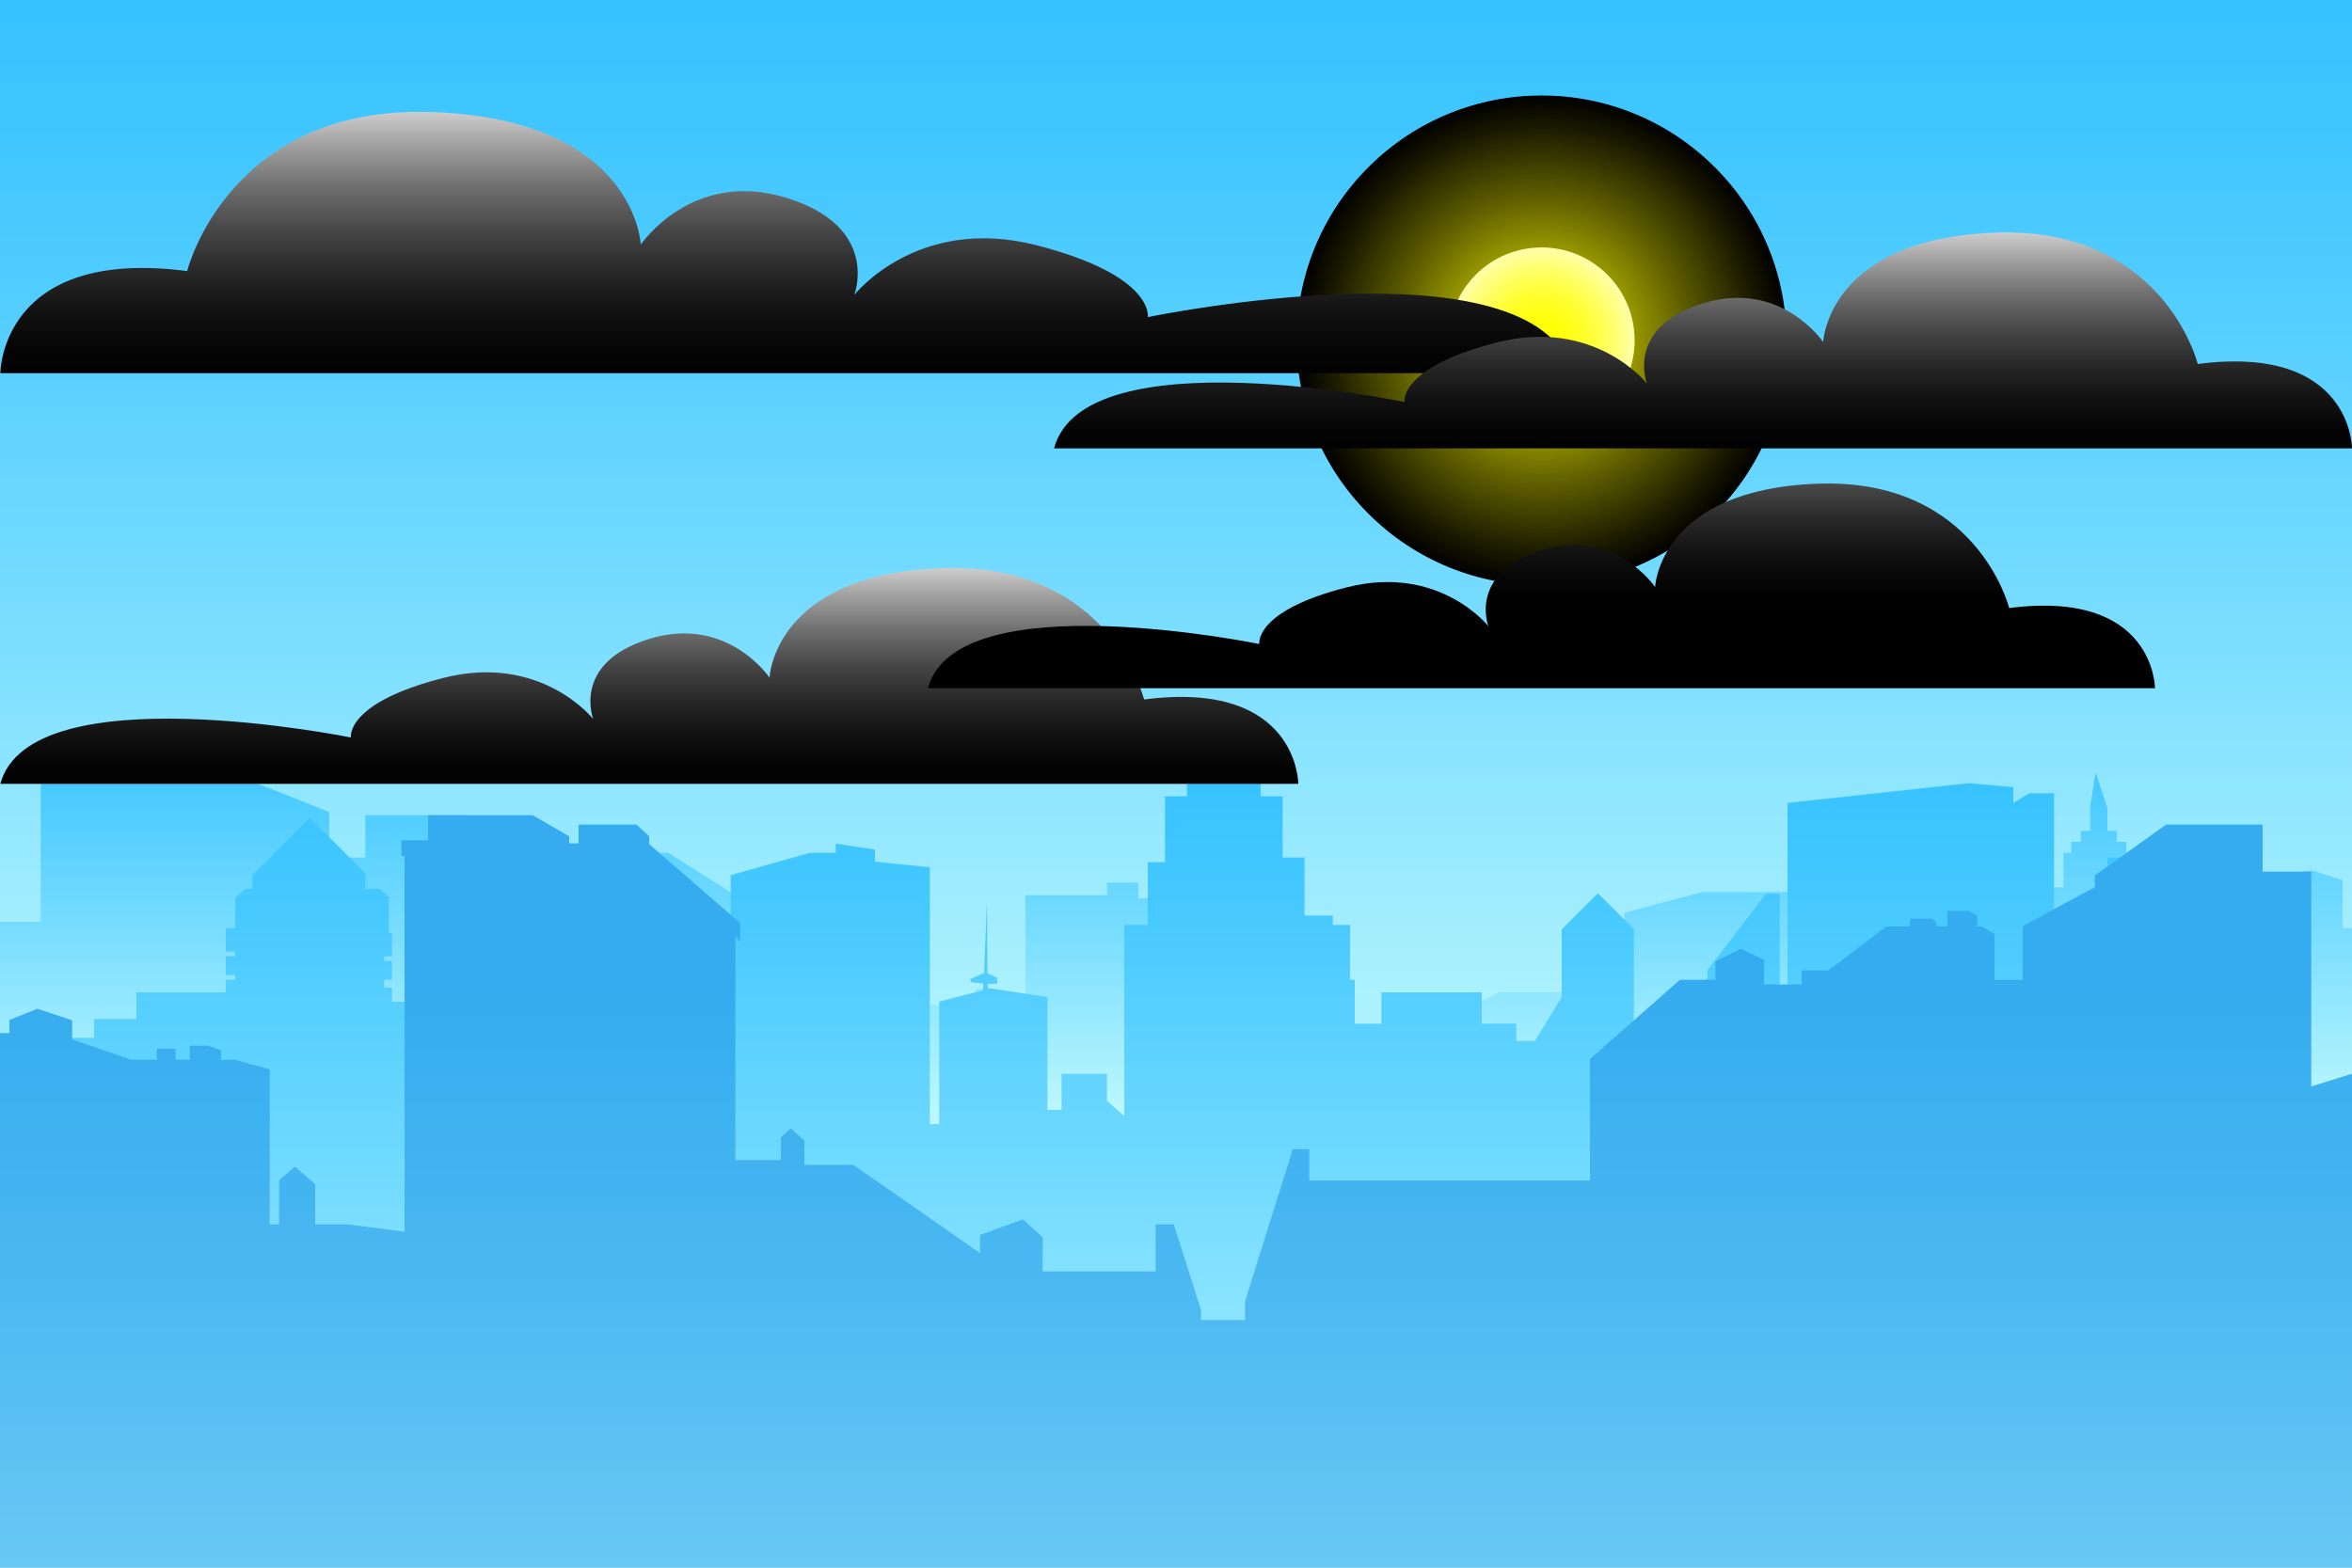 <svg xmlns="http://www.w3.org/2000/svg" xmlns:xlink="http://www.w3.org/1999/xlink" viewBox="0 0 1285.5 857"><rect x="0" y="0" width="1285.5" height="857" fill="#808080" stroke="none"/><defs><style>.cls-1{isolation:isolate;}.cls-2{fill:url(#Áåçûìÿííûé_ãðàäèåíò_96);}.cls-10,.cls-11,.cls-3,.cls-8,.cls-9{mix-blend-mode:screen;}.cls-3{fill:url(#Áåçûìÿííûé_ãðàäèåíò_89);}.cls-4{fill:url(#Áåçûìÿííûé_ãðàäèåíò_86);}.cls-5{fill:url(#Áåçûìÿííûé_ãðàäèåíò_96-2);}.cls-6{fill:url(#Áåçûìÿííûé_ãðàäèåíò_96-3);}.cls-7{fill:url(#Áåçûìÿííûé_ãðàäèåíò_101);}.cls-8{fill:url(#Áåçûìÿííûé_ãðàäèåíò_43);}.cls-9{fill:url(#Áåçûìÿííûé_ãðàäèåíò_43-2);}.cls-10{fill:url(#Áåçûìÿííûé_ãðàäèåíò_43-3);}.cls-11{fill:url(#Áåçûìÿííûé_ãðàäèåíò_43-4);}</style><linearGradient id="Áåçûìÿííûé_ãðàäèåíò_96" x1="642.75" y1="2.14" x2="642.75" y2="616.29" gradientUnits="userSpaceOnUse"><stop offset="0" stop-color="#35c2ff"/><stop offset="0.18" stop-color="#47c9ff"/><stop offset="0.53" stop-color="#76dcff"/><stop offset="1" stop-color="#bdf8fe"/></linearGradient><radialGradient id="Áåçûìÿííûé_ãðàäèåíò_89" cx="842.57" cy="186.11" r="133.91" gradientTransform="translate(378.39 -541.28) rotate(45)" gradientUnits="userSpaceOnUse"><stop offset="0" stop-color="#ff0"/><stop offset="0.19" stop-color="#caca00"/><stop offset="0.59" stop-color="#5e5e00"/><stop offset="0.87" stop-color="#1a1a00"/><stop offset="1"/></radialGradient><radialGradient id="Áåçûìÿííûé_ãðàäèåíò_86" cx="842.57" cy="186.11" r="50.85" gradientTransform="translate(378.39 -541.28) rotate(45)" gradientUnits="userSpaceOnUse"><stop offset="0" stop-color="#ff0"/><stop offset="0.14" stop-color="#ffff04"/><stop offset="0.29" stop-color="#ffff12"/><stop offset="0.45" stop-color="#ffff28"/><stop offset="0.61" stop-color="#ffff46"/><stop offset="0.78" stop-color="#ffff6e"/><stop offset="0.95" stop-color="#ffff9d"/><stop offset="1" stop-color="#ffffae"/></radialGradient><linearGradient id="Áåçûìÿííûé_ãðàäèåíò_96-2" x1="642.75" y1="388.13" x2="642.75" y2="609.53" xlink:href="#Áåçûìÿííûé_ãðàäèåíò_96"/><linearGradient id="Áåçûìÿííûé_ãðàäèåíò_96-3" x1="642.75" y1="417.27" x2="642.75" y2="868.11" xlink:href="#Áåçûìÿííûé_ãðàäèåíò_96"/><linearGradient id="Áåçûìÿííûé_ãðàäèåíò_101" x1="642.75" y1="540.01" x2="642.75" y2="1284.23" gradientUnits="userSpaceOnUse"><stop offset="0" stop-color="#35acef"/><stop offset="0.18" stop-color="#47b6f1"/><stop offset="0.53" stop-color="#76d0f6"/><stop offset="1" stop-color="#bdf8fe"/></linearGradient><linearGradient id="Áåçûìÿííûé_ãðàäèåíò_43" x1="429.79" y1="41.74" x2="429.79" y2="210.78" gradientUnits="userSpaceOnUse"><stop offset="0" stop-color="#fff"/><stop offset="0.09" stop-color="#d7d7d7"/><stop offset="0.23" stop-color="#9e9e9e"/><stop offset="0.36" stop-color="#6e6e6e"/><stop offset="0.5" stop-color="#464646"/><stop offset="0.63" stop-color="#282828"/><stop offset="0.76" stop-color="#121212"/><stop offset="0.89" stop-color="#040404"/><stop offset="1"/></linearGradient><linearGradient id="Áåçûìÿííûé_ãðàäèåíò_43-2" x1="3953.08" y1="111.08" x2="3953.08" y2="250.73" gradientTransform="matrix(-1, 0, 0, 1, 4883.88, 0)" xlink:href="#Áåçûìÿííûé_ãðàäèåíò_43"/><linearGradient id="Áåçûìÿííûé_ãðàäèåíò_43-3" x1="4528.98" y1="294.48" x2="4528.98" y2="434.13" gradientTransform="matrix(-1, 0, 0, 1, 4883.88, 0)" xlink:href="#Áåçûìÿííûé_ãðàäèåíò_43"/><linearGradient id="Áåçûìÿííûé_ãðàäèåíò_43-4" x1="4041.36" y1="200.83" x2="4041.36" y2="333.2" gradientTransform="matrix(-1, 0, 0, 1, 4883.88, 0)" xlink:href="#Áåçûìÿííûé_ãðàäèåíò_43"/></defs><title>Asset 3</title><g class="cls-1"><g id="Layer_2" data-name="Layer 2"><g id="Layer_1-2" data-name="Layer 1"><rect class="cls-2" width="1285.5" height="857"/><circle class="cls-3" cx="842.57" cy="186.11" r="133.91" transform="translate(115.18 650.3) rotate(-45)"/><circle class="cls-4" cx="842.57" cy="186.11" r="50.85" transform="translate(115.18 650.3) rotate(-45)"/><polygon class="cls-5" points="1280.36 481.29 1280.36 507.34 1285.5 507.34 1285.5 857 0 857 0 503.92 22.28 503.92 22.28 422.5 48.85 422.5 48.85 401.93 98.69 401.93 140.55 421.43 140.55 428.26 179.97 443.93 179.97 468.78 199.68 468.78 199.68 445.64 254.14 445.64 289.92 460.21 301.02 460.21 312.74 466.21 365.17 466.21 416.5 498.56 416.5 531.34 446.5 531.34 446.5 524.48 480.78 524.48 480.78 533.05 496.2 533.05 496.2 549.34 533.05 549.34 533.05 540.77 547.62 540.77 547.62 546.77 560.48 546.77 560.48 489.35 605.04 489.35 605.04 482.49 622.18 482.49 622.18 491.06 634.18 491.06 634.18 472.21 686.46 472.21 686.46 489.35 693.31 489.35 693.31 589.62 718.17 589.62 718.17 571.28 729.45 564.25 752.45 571.28 752.45 577.71 819.17 542.48 887.85 542.48 887.85 498.97 930.2 487.63 1064.39 487.63 1064.39 540.77 1105.53 540.77 1105.53 566.48 1120.1 566.48 1120.1 485.06 1127.81 485.06 1127.81 466.21 1132.1 466.21 1132.1 460.21 1137.24 460.21 1137.24 454.21 1142.38 454.21 1142.38 441.11 1145.4 422.43 1151.81 441.72 1151.81 454.21 1156.95 454.21 1156.95 460.21 1162.09 460.21 1162.09 466.21 1167.23 466.21 1167.23 482.49 1174.95 482.49 1174.95 493.63 1198.94 493.63 1198.94 500.49 1216.41 500.49 1246.08 489.93 1246.08 478.08 1263.84 475.87 1280.36 481.29"/><polygon class="cls-6" points="0 680.46 4.93 680.46 12.86 673.51 12.86 668.46 31.71 668.46 31.71 567.33 51.42 567.33 51.42 557.05 74.56 557.05 74.56 542.48 91.29 542.48 123.41 542.48 123.41 535.63 128.55 535.63 128.55 533.05 123.41 533.05 123.41 522.77 128.55 522.77 128.55 520.2 123.41 520.2 123.41 507.34 128.55 507.34 128.55 490.77 134.09 485.92 137.98 485.92 137.98 478.43 169.33 447.05 199.68 477.43 199.68 485.92 207.26 485.92 212.54 490.38 212.54 509.92 214.25 509.92 214.25 522.77 209.97 522.77 209.97 525.34 214.25 525.34 214.25 535.63 209.97 535.63 209.97 539.91 214.25 539.91 214.25 547.62 224.53 547.62 224.53 616.61 236.34 620.92 257.1 666.11 257.1 614.14 279.13 606.12 290.52 617.07 290.52 676.17 300.81 676.17 300.81 540.12 351.94 526.55 399.36 525.72 399.36 478.43 442.48 466.21 456.78 466.21 456.78 461.16 478.21 464.45 478.21 471.03 508.2 474.11 508.2 614.47 513.34 614.47 513.34 547.52 537.34 541.35 537.34 537.65 530.48 536.88 530.48 535.18 537.89 531.79 539.43 491.69 539.62 531.94 545.05 534.57 545.05 537.65 539.91 537.96 539.91 540.12 572.48 545.05 572.48 606.76 580.19 606.76 580.19 587.04 605.04 587.04 605.04 601.8 614.47 610.13 614.47 505.63 627.32 505.63 627.32 471.35 636.75 471.35 636.75 435.36 648.75 435.36 648.75 424.21 658.18 424.21 658.18 413.93 663.32 413.93 663.32 409.65 678.74 409.65 678.74 413.93 680.46 413.93 680.46 424.21 689.03 424.21 689.03 435.36 701.03 435.36 701.03 468.78 713.02 468.78 713.02 500.49 728.45 500.49 728.45 505.63 737.88 505.63 737.88 535.63 740.45 535.63 740.45 559.62 755.02 559.62 755.02 542.48 809.87 542.48 809.87 559.62 828.72 559.62 828.72 569.05 838.91 569.05 853.57 545.05 853.57 508.04 873.36 488.3 892.99 507.89 892.99 584.53 911.38 601.61 920.42 601.61 920.42 594.76 928.13 594.76 928.13 539.19 933.27 534.87 933.27 530.25 965.36 488.49 972.7 488.49 972.7 609.33 976.98 609.33 976.98 438.95 1076 428.16 1100.39 430.32 1100.39 438.95 1109.08 433.64 1122.67 433.64 1122.67 503.11 1151.81 483.06 1151.81 468.78 1164.66 468.78 1164.66 483.37 1209.23 508.97 1209.23 513.34 1206.66 513.34 1206.66 535.63 1221.22 535.63 1221.22 542.48 1218.65 542.48 1218.65 653.89 1228.94 653.89 1228.94 677.89 1285.5 677.89 1285.5 857 0 857 0 680.46"/><polygon class="cls-7" points="0 564.76 5.14 564.76 5.14 557.6 20.43 551.46 39.42 557.74 39.42 568.29 71.86 579.33 85.7 579.33 85.7 573.33 95.98 573.33 95.98 579.33 103.7 579.33 103.7 571.62 113.5 571.62 120.84 574.16 120.84 579.33 128.3 579.33 147.4 584.58 147.4 669.32 152.55 669.32 152.55 645.21 161.17 637.73 172.26 647.34 172.26 669.32 189.99 669.32 221.11 673.34 221.11 467.92 219.39 467.92 219.39 459.35 233.96 459.35 233.96 445.64 291.15 445.64 311.09 457.18 311.09 461.07 316.23 461.07 316.23 450.78 347.9 450.78 354.8 457.18 354.8 461.45 404.5 504.59 404.5 514.87 401.93 511.8 401.93 634.18 426.79 634.18 426.79 621.7 432.13 616.9 439.64 623.57 439.64 636.75 466.33 636.75 535.63 685 535.63 675.12 559.09 666.57 569.9 676.46 569.9 695.03 594.64 695.03 631.61 695.03 631.61 669.32 641.52 669.32 656.46 716.25 656.46 721.59 680.46 721.59 680.46 711.44 706.59 628.18 715.6 628.18 715.6 645.32 869 645.32 869 578.97 918.17 535.63 937.56 535.63 937.56 525.55 951.46 518.61 964.13 524.75 964.13 538.2 984.69 538.2 984.69 530.48 999.28 530.48 1031.05 506.49 1043.83 506.49 1043.83 502.2 1056.04 502.2 1058.39 504.1 1058.39 506.49 1064.39 506.49 1064.39 497.92 1075.77 497.92 1080.68 500.36 1080.68 506.49 1083.18 506.49 1090.1 510.6 1090.1 535.63 1105.53 535.63 1105.53 506.32 1144.95 484.96 1144.95 478.55 1183.93 450.78 1236.65 450.78 1236.65 476.49 1263.22 476.49 1263.22 593.93 1285.5 586.98 1285.5 857 0 857 0 564.76"/><path class="cls-8" d="M.19,204s0-69.08,102.1-55.82c0,0,22.54-90.89,133.92-86.92s114,72.5,114,72.5,27.84-41.55,79.55-25.64,37.13,53.11,37.13,53.11,34.47-43.84,99.44-27.21,61,39.33,61,39.33,212.15-43.91,232,30.65Z"/><path class="cls-9" d="M1285.5,245.1s0-57.08-84.3-46.13c0,0-18.61-75.07-110.57-71.79S996.48,187,996.48,187s-23-34.32-65.68-21.18-30.65,43.85-30.65,43.85S871.68,173.5,818,187.24s-50.36,32.51-50.36,32.51S592.52,183.4,576.1,245.1Z"/><path class="cls-10" d="M709.6,428.5s0-57.08-84.3-46.13c0,0-18.61-75.07-110.57-71.79s-94.15,59.85-94.15,59.85-23-34.32-65.69-21.18-30.65,43.85-30.65,43.85-28.46-36.2-82.11-22.47-50.35,32.52-50.35,32.52S16.61,367.65.19,428.5Z"/><path class="cls-11" d="M1177.82,376.22s0-54.16-79.69-43.81c0,0-17.59-71.07-104.52-68s-89,56.52-89,56.52-21.74-32.46-62.1-20-29,41.44-29,41.44-26.9-34.23-77.61-21.25-47.61,30.94-47.61,30.94S522.73,318,507.2,376.22Z"/></g></g></g></svg>